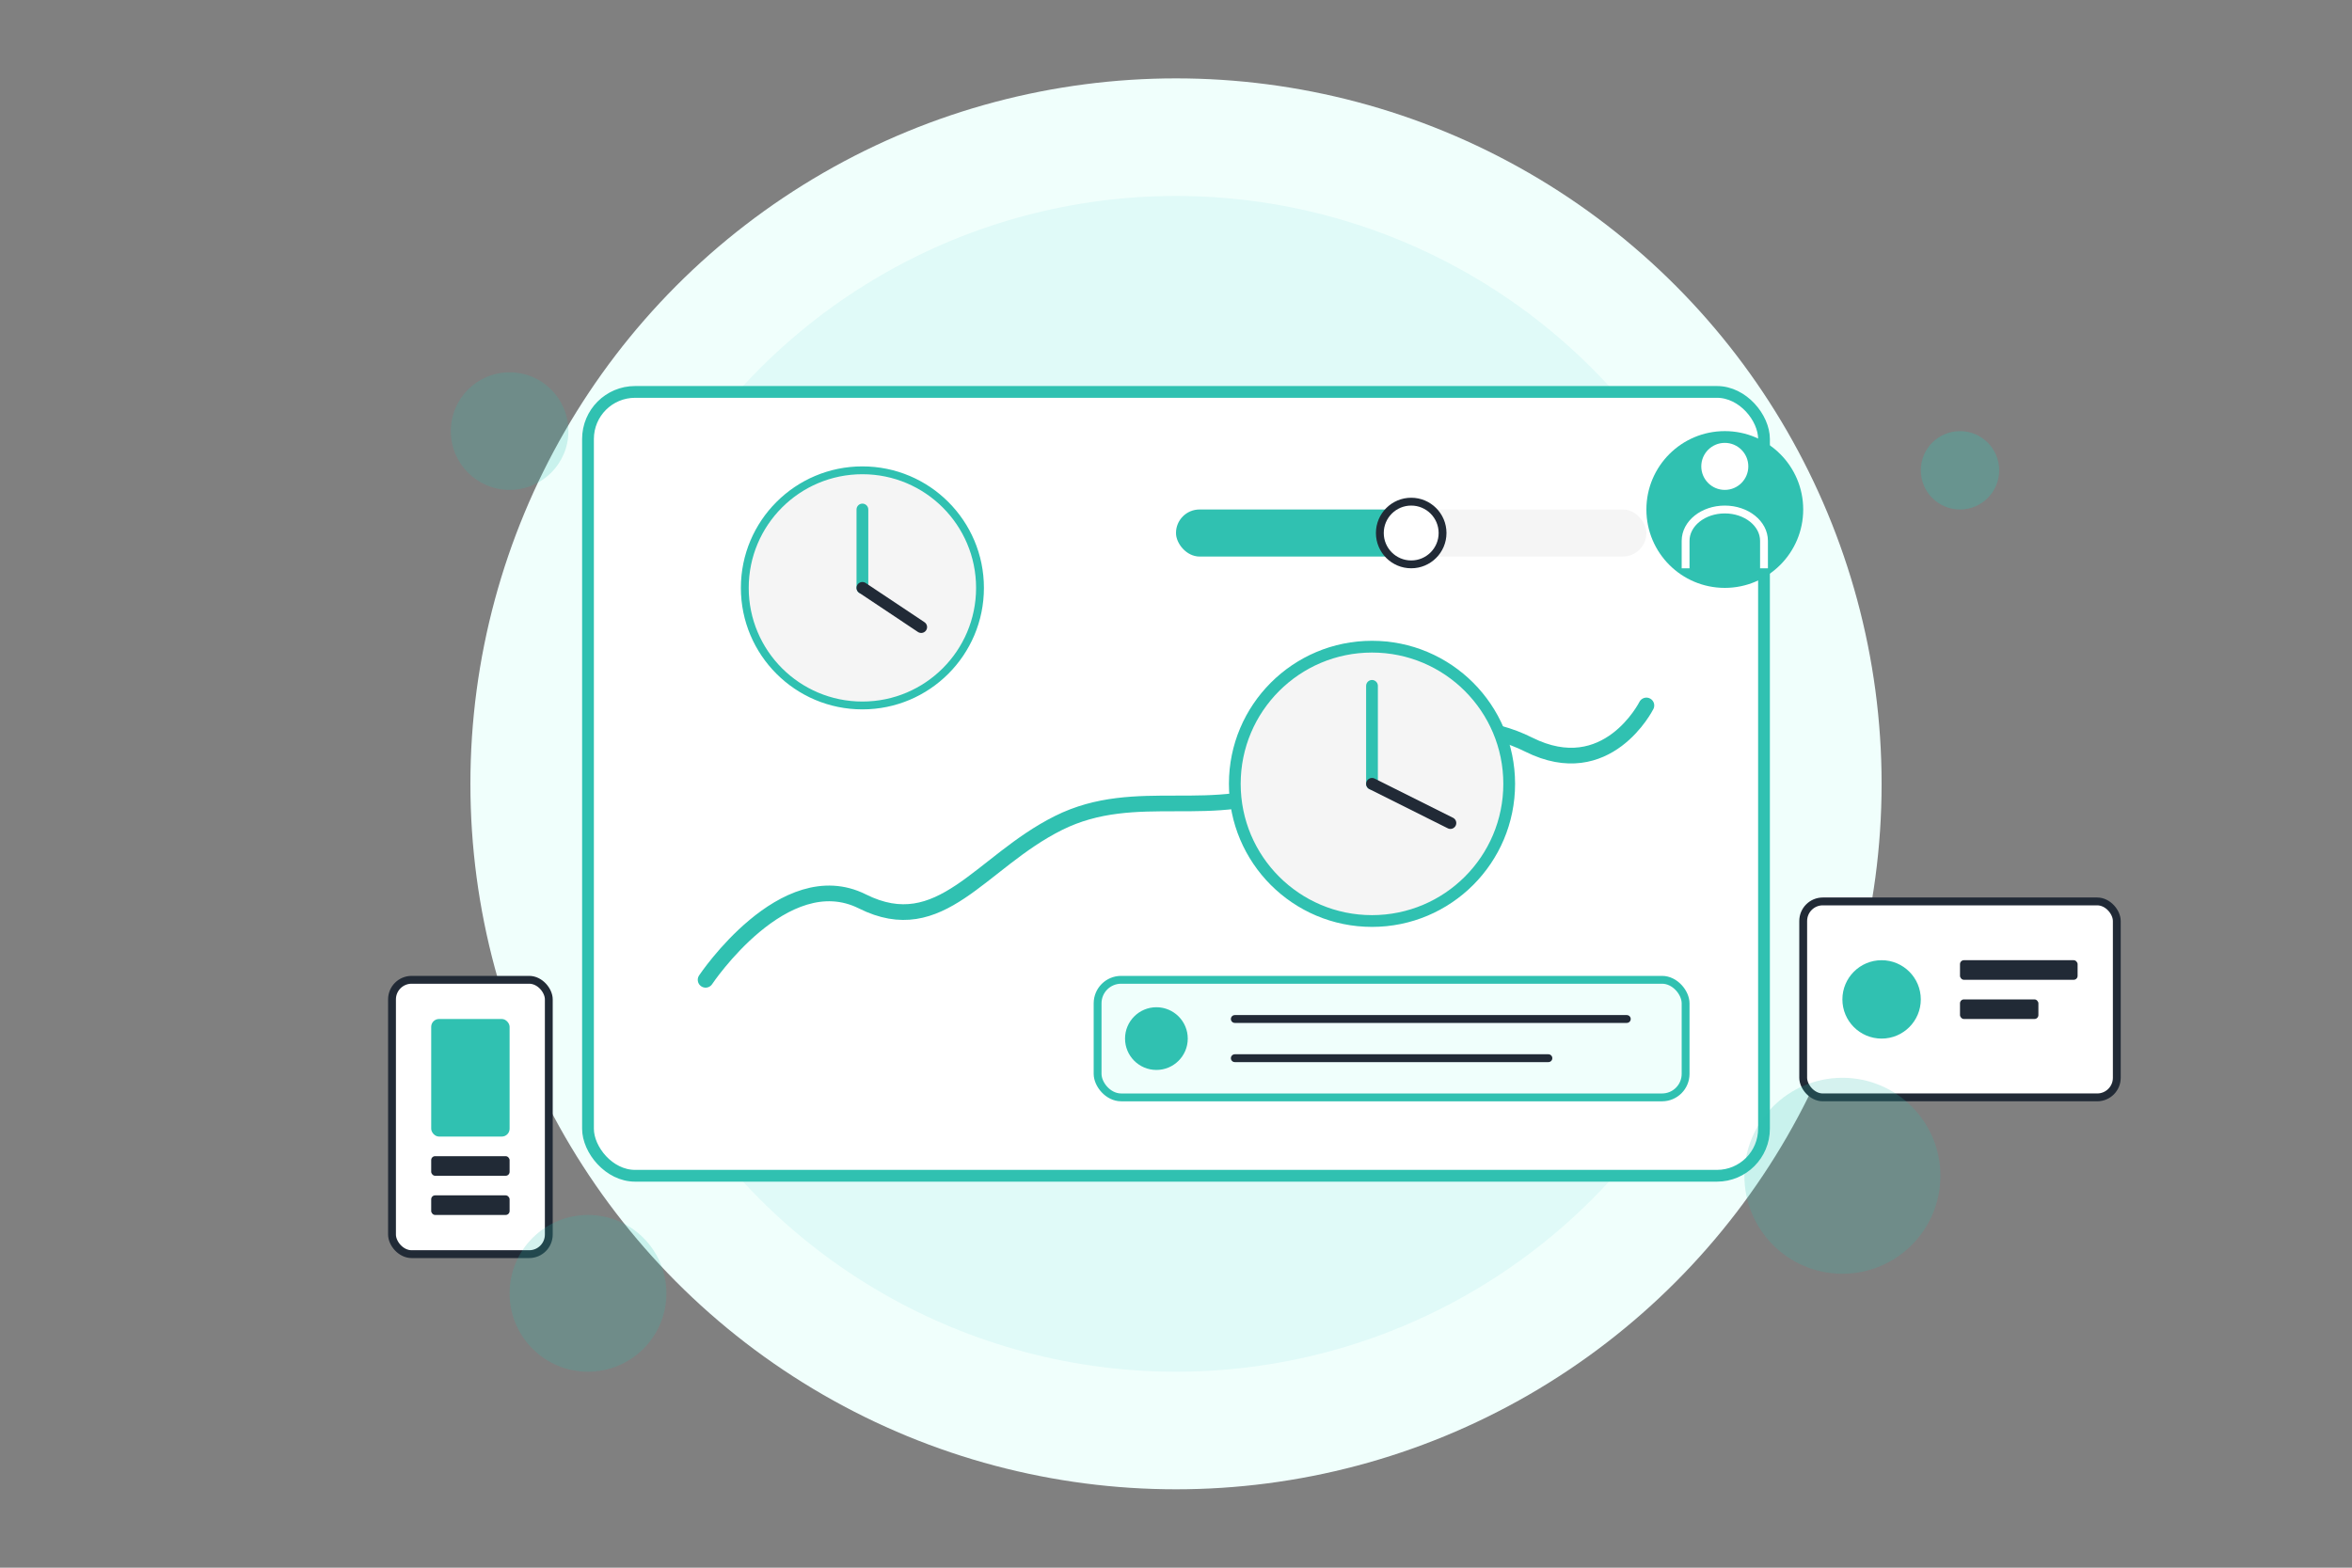 <svg xmlns="http://www.w3.org/2000/svg" width="600" height="400" viewBox="0 0 600 400" fill="none">
  <rect x="0" y="0" width="600" height="400" fill="#808080" stroke="none"/>
  <!-- Background Elements -->
  <circle cx="300" cy="200" r="180" fill="#F0FFFC" />
  <circle cx="300" cy="200" r="150" fill="#E0FAF8" />

  <!-- Dashboard Display -->
  <rect x="150" y="100" width="300" height="200" rx="12" fill="white" stroke="#30C1B1" stroke-width="3"/>

  <!-- Charts and Elements -->
  <!-- Progress Chart -->
  <path d="M180 250C180 250 200 220 220 230C240 240 250 220 270 210C290 200 310 210 330 200C350 190 370 180 390 190C410 200 420 180 420 180" stroke="#30C1B1" stroke-width="4" stroke-linecap="round"/>

  <!-- Activity Gauge -->
  <circle cx="220" cy="150" r="30" fill="#F5F5F5" stroke="#30C1B1" stroke-width="2"/>
  <path d="M220 150L220 130" stroke="#30C1B1" stroke-width="3" stroke-linecap="round"/>
  <path d="M220 150L235 160" stroke="#212A36" stroke-width="3" stroke-linecap="round"/>

  <!-- BMI Scale -->
  <rect x="300" y="130" width="120" height="12" rx="6" fill="#F5F5F5"/>
  <rect x="300" y="130" width="60" height="12" rx="6" fill="#30C1B1"/>
  <circle cx="360" cy="136" r="8" fill="white" stroke="#212A36" stroke-width="2"/>

  <!-- Wellness Score -->
  <circle cx="350" cy="200" r="35" fill="#F5F5F5" stroke="#30C1B1" stroke-width="3"/>
  <path d="M350 200L350 175" stroke="#30C1B1" stroke-width="3" stroke-linecap="round"/>
  <path d="M350 200L370 210" stroke="#212A36" stroke-width="3" stroke-linecap="round"/>

  <!-- Person Icon -->
  <circle cx="440" cy="130" r="20" fill="#30C1B1"/>
  <path d="M440 125C443.314 125 446 122.314 446 119C446 115.686 443.314 113 440 113C436.686 113 434 115.686 434 119C434 122.314 436.686 125 440 125Z" fill="white"/>
  <path d="M430 145V138C430 133.582 434.477 130 440 130C445.523 130 450 133.582 450 138V145" fill="#30C1B1"/>
  <path d="M430 145V138C430 133.582 434.477 130 440 130C445.523 130 450 133.582 450 138V145" stroke="white" stroke-width="2"/>

  <!-- AI Recommendation Card -->
  <rect x="280" y="250" width="150" height="30" rx="6" fill="#F0FFFC" stroke="#30C1B1" stroke-width="2"/>
  <circle cx="295" cy="265" r="8" fill="#30C1B1"/>
  <line x1="315" y1="260" x2="415" y2="260" stroke="#212A36" stroke-width="2" stroke-linecap="round"/>
  <line x1="315" y1="270" x2="395" y2="270" stroke="#212A36" stroke-width="2" stroke-linecap="round"/>

  <!-- Device Mockups -->
  <rect x="100" y="250" width="40" height="70" rx="5" fill="white" stroke="#212A36" stroke-width="2"/>
  <rect x="110" y="260" width="20" height="30" rx="2" fill="#30C1B1"/>
  <rect x="110" y="295" width="20" height="5" rx="1" fill="#212A36"/>
  <rect x="110" y="305" width="20" height="5" rx="1" fill="#212A36"/>

  <rect x="460" y="230" width="80" height="50" rx="5" fill="white" stroke="#212A36" stroke-width="2"/>
  <circle cx="480" cy="255" r="10" fill="#30C1B1"/>
  <rect x="500" y="245" width="30" height="5" rx="1" fill="#212A36"/>
  <rect x="500" y="255" width="20" height="5" rx="1" fill="#212A36"/>

  <!-- Abstract Elements -->
  <circle cx="130" cy="110" r="15" fill="#30C1B1" opacity="0.2"/>
  <circle cx="470" cy="300" r="25" fill="#30C1B1" opacity="0.2"/>
  <circle cx="500" cy="120" r="10" fill="#30C1B1" opacity="0.3"/>
  <circle cx="150" cy="330" r="20" fill="#30C1B1" opacity="0.2"/>
</svg>